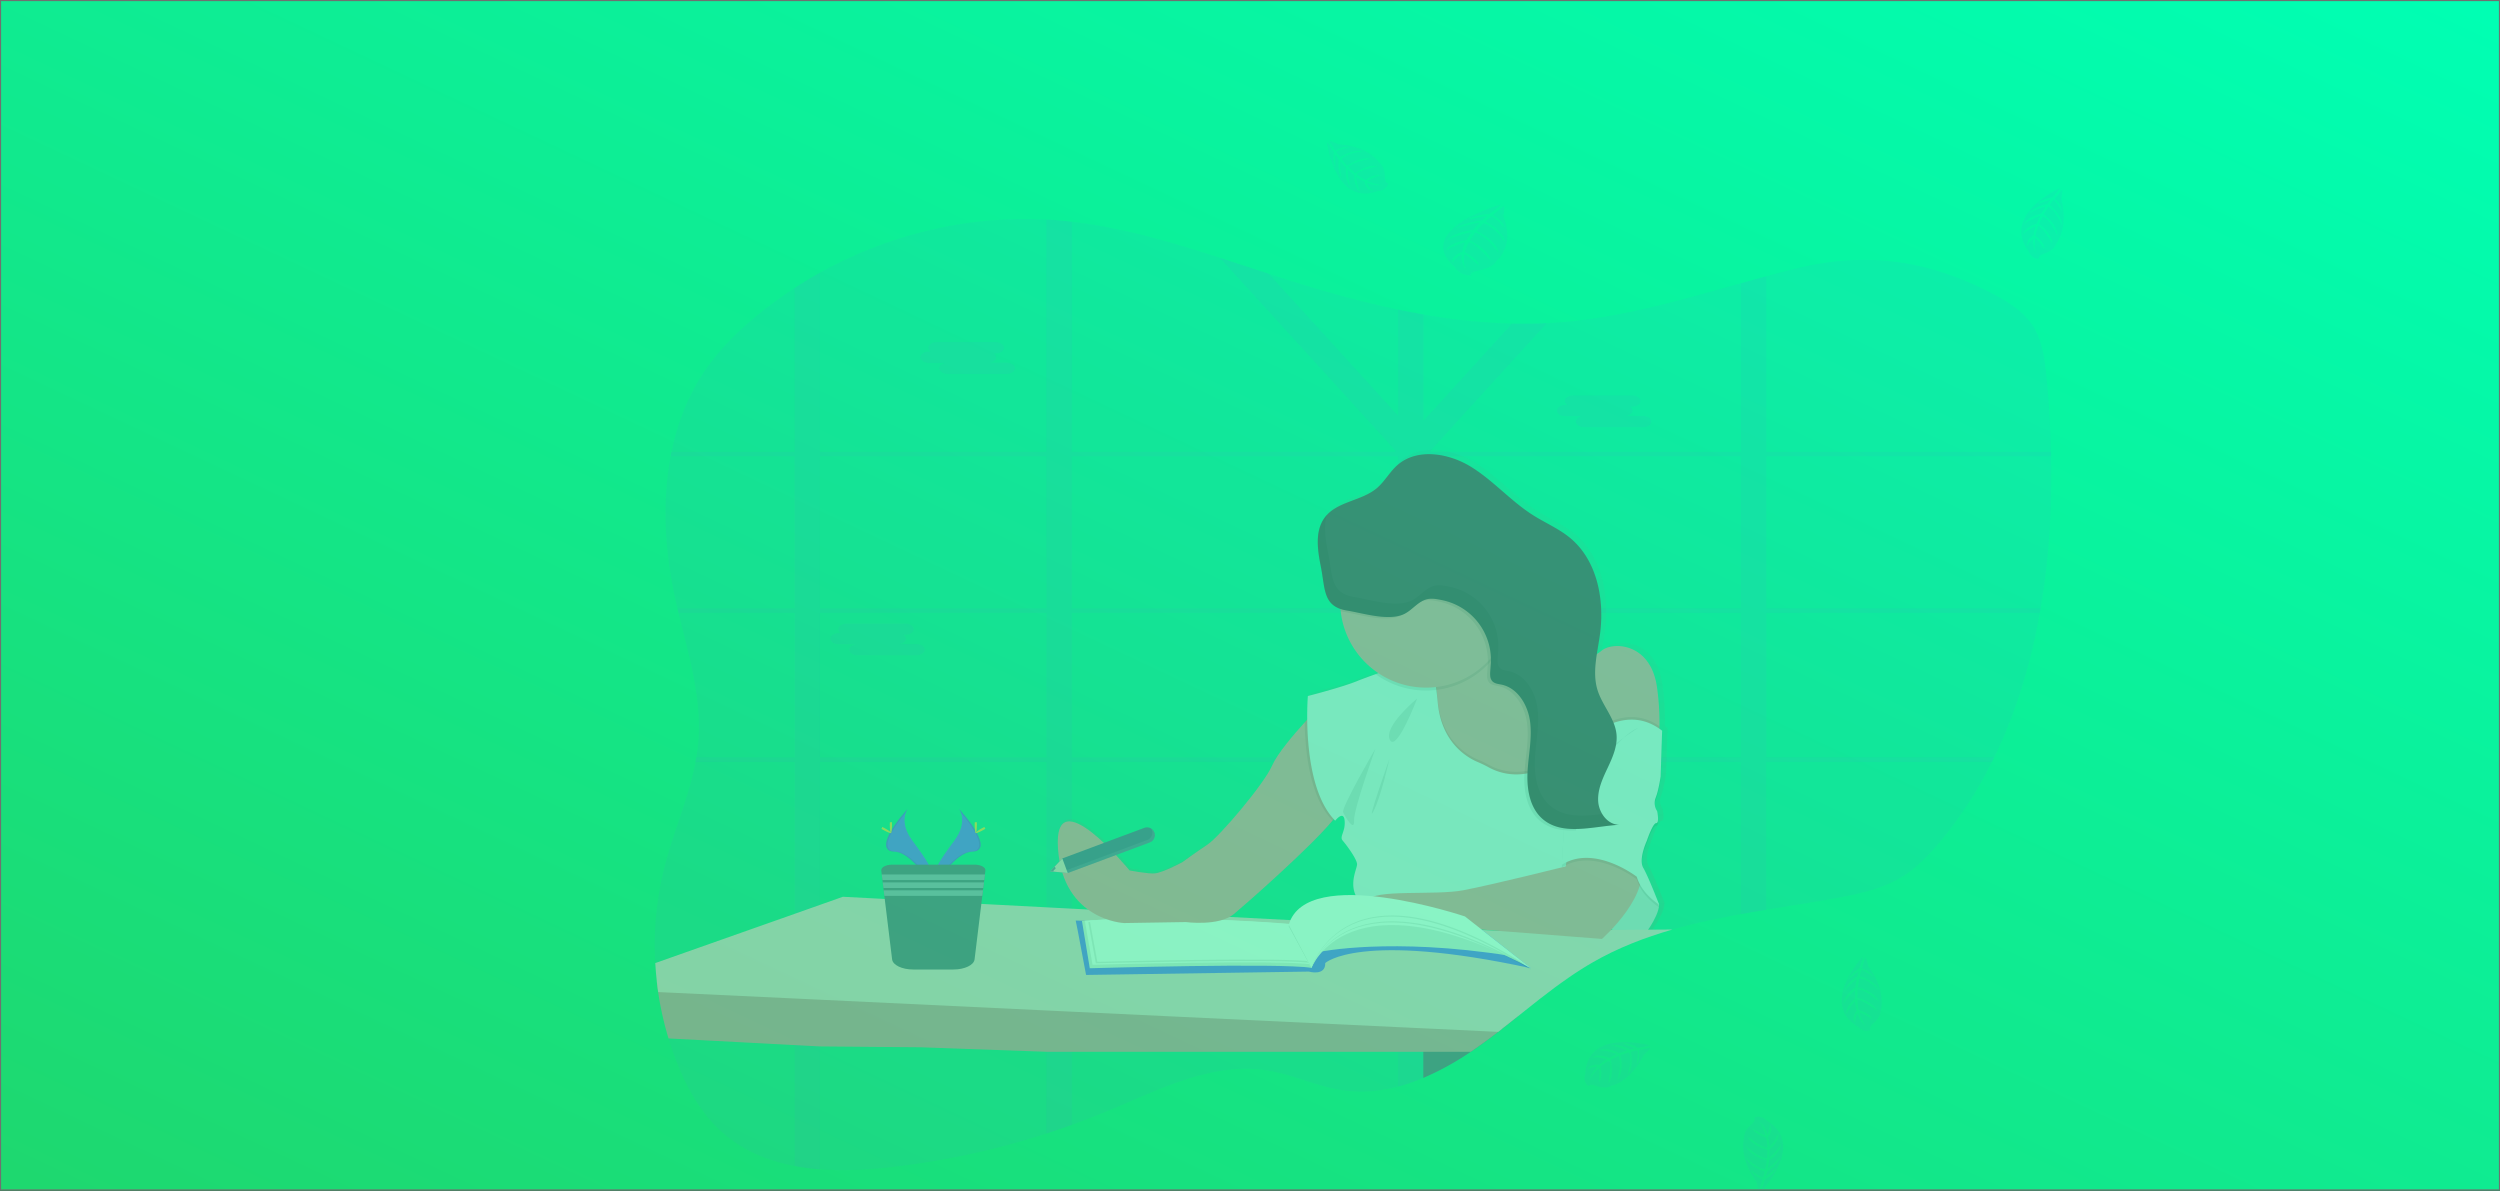 <svg xmlns="http://www.w3.org/2000/svg" xmlns:xlink="http://www.w3.org/1999/xlink" width="2268" height="1080.363" viewBox="0 0 2268 1080.363">
  <rect x="0" y="0" width="2268" height="1080.363" fill="#333333" stroke="none"/>
  <defs>
    <linearGradient id="linear-gradient" x1="1" y1="0.017" x2="0.02" y2="1" gradientUnits="objectBoundingBox">
      <stop offset="0" stop-color="#00ffb3"/>
      <stop offset="1" stop-color="#1ed86f"/>
    </linearGradient>
    <linearGradient id="linear-gradient-2" x1="0.5" y1="1" x2="0.5" gradientUnits="objectBoundingBox">
      <stop offset="0" stop-color="gray" stop-opacity="0.251"/>
      <stop offset="0.54" stop-color="gray" stop-opacity="0.122"/>
      <stop offset="1" stop-color="gray" stop-opacity="0.102"/>
    </linearGradient>
  </defs>
  <g id="Rectangle_1573" data-name="Rectangle 1573" stroke="#707070" stroke-width="1" fill="url(#linear-gradient)">
    <rect width="2268" height="1080" stroke="none"/>
    <rect x="0.5" y="0.5" width="2267" height="1079" fill="none"/>
  </g>
  <g id="Group_3617" data-name="Group 3617" transform="translate(593.988 127.673)" opacity="0.5">
    <path id="Path_8252" data-name="Path 8252" d="M1327.686,467.345c-.229,1.352-.459,2.7-.712,4.055-8.182,46.029-21.542,90.4-41.407,131.147q-.978,2.027-1.991,4.055a374.809,374.809,0,0,1-46.656,71.952c-9.9,11.936-20.685,23.268-33.514,31.45-17.982,11.465-39.005,16.123-59.666,19.937-21.47,3.97-43.217,7.241-64.916,10.862q-11.537,1.883-22.93,3.946c-20.963,3.789-41.769,8.17-62.08,13.975-25.114,7.241-49.48,16.57-72.41,29.785q-2.752,1.569-5.443,3.222c-1.8,1.086-3.62,2.2-5.37,3.331s-3.512,2.257-5.25,3.4l-2.679,1.81c-.881.579-1.75,1.207-2.619,1.786-2.583,1.762-5.129,3.621-7.675,5.407l-.1.072q-2.516,1.81-5.008,3.621c-9.4,6.964-18.6,14.253-27.757,21.566l-5.781,4.622q-4.477,3.548-8.955,7.084c-1.75,1.388-3.524,2.764-5.286,4.139-1.279,1-2.546,2-3.85,2.993-6.529,5.033-13.142,9.956-19.889,14.663-1.605,1.122-3.234,2.245-4.827,3.343a254.523,254.523,0,0,1-42.891,23.63l-.193.085a170.176,170.176,0,0,1-22.785,7.856,136.407,136.407,0,0,1-13.42,2.909,118.606,118.606,0,0,1-36.386.628c-23.763-3.367-46.029-14.482-69.731-18.2-48.9-7.591-96.39,16.9-142.407,36.121q-16.9,7.072-34.166,13.275Q437.5,940,425.948,943.732a723.842,723.842,0,0,1-144.253,30.859c-20.009,2.185-40.876,3.222-61.247,1.654a206.874,206.874,0,0,1-22.93-2.981c-25.79-4.827-49.867-15.073-69.26-33.791-16.111-15.315-27.48-35.336-36.145-56.227q-5.226-12.587-9.208-25.754a287.224,287.224,0,0,1-9.377-42.034c-.471-3.21-.893-6.432-1.207-9.655q-.941-8.291-1.4-16.654a288.434,288.434,0,0,1,8.581-88.1c8.219-31.849,21.928-62.345,27.962-94.5.253-1.352.483-2.7.712-4.055q1.207-7.241,1.834-14.748c3.041-39.319-8.725-77.8-18.018-116.351-.326-1.352-.652-2.7-.965-4.055q-1.509-6.408-2.86-12.829c-8.6-40.767-10.958-84.394-3.319-125.077.241-1.352.519-2.715.8-4.055,5.153-25.2,14.253-49.167,28.192-70.516,14.3-21.916,33.079-40.152,53.1-56.178q14.663-11.706,30.328-21.9,11.26-7.313,22.93-13.842c62.864-35,134.587-52.1,205.5-48.274q5.636.29,11.248.772,5.889.507,11.743,1.207c45.655,5.274,90.078,18.344,134.237,32.645q22.194,7.241,44.315,14.482,9.848,3.21,19.684,6.336c32.162,10.15,64.855,19.309,97.851,26.213q11.477,2.414,22.93,4.4a541.967,541.967,0,0,0,80.363,8.279q15.689.386,31.378-.326,7.929-.362,15.87-1.062c54.682-4.683,107.409-20.384,160.353-35.131,7.651-2.136,15.315-4.26,22.93-6.312,10.065-2.7,20.142-5.322,30.255-7.736,62.973-15.122,119.091-6.432,177.635,24.752,13.275,7.084,26.551,15.629,34.757,28.856s10.2,29.6,11.718,45.365c2.148,22.423,3.62,45.16,4.091,67.993,0,1.352,0,2.7.084,4.055C1338.2,375.7,1335.385,422.281,1327.686,467.345Z" transform="translate(-70.44 -43.129)" fill="#6c63ff" opacity="0.1"/>
    <path id="Path_8253" data-name="Path 8253" d="M907.552,602.465h-4.115v4.055H908.1Zm-46.644,0a.262.262,0,0,0,0,.1l-.362,3.355v.6h35.722v-.241l2.546-3.814Zm-95.521,0V471.318h41.032c-.434-.362-.881-.724-1.34-1.062l-.6-.459c-.253-.205-.507-.4-.772-.579s-.893-.64-1.364-.953-.76-.519-1.207-.772l-.278-.181H765.386V460.13l-.953.459-1.014.567h-.072l-.217.133-.628.41c-.217.133-.434.266-.64.41-.628.422-1.207.881-1.871,1.352l-.6.483c-.41.314-.8.64-1.207.965-1.605,1.315-3.186,2.691-4.827,3.958-.41.326-.821.64-1.207.941a31.167,31.167,0,0,1-2.727,1.786,12.948,12.948,0,0,1-1.207.664l-.676.314-.616.266h0a25.634,25.634,0,0,1-4.489,1.424v128.2H680.884a1.855,1.855,0,0,0,.121.422c.338,1.207.676,2.414,1,3.62h60.438V747.092h.941l1.074.072,1.955.145,3.162.314,1.424.169,1.569.193h.229c.905.121,1.822.266,2.752.41l.591.1,1.327.217,1.907.338h0l4.574-.241h0l.628.133a3.661,3.661,0,0,1,.772.157V606.52h95.111v-.6l.362-3.355a.266.266,0,0,1,0-.1Zm142.166,0h-4.115v4.055H908.1Zm-49.215,0-.41,4.055h39.741l2.7-4.055Zm-92.927,0V471.318h41.032c-.434-.362-.881-.724-1.34-1.062l-.6-.459c-.253-.205-.507-.4-.772-.579s-.893-.64-1.364-.953-.76-.519-1.207-.772l-.278-.181H765.386V460.13l-.953.459-1.014.567h-.072l-.217.133-.628.41c-.217.133-.434.266-.64.41-.628.422-1.207.881-1.871,1.352l-.6.483c-.41.314-.8.64-1.207.965-1.605,1.315-3.186,2.691-4.827,3.958-.41.326-.821.64-1.207.941a31.167,31.167,0,0,1-2.727,1.786,12.948,12.948,0,0,1-1.207.664l-.676.314-.616.266h0a25.634,25.634,0,0,1-4.489,1.424v128.2H680.884a1.855,1.855,0,0,0,.121.422c.338,1.207.688,2.414,1.014,3.62h60.426V747.08l.941.06,1.074.072,1.955.145,3.162.314,1.424.169,1.569.193h.229c.905.121,1.822.265,2.752.41l.591.1,1.327.217,1.907.338h0l4.574-.241h0l.628.133a3.657,3.657,0,0,1,.772.157V606.52h92.577l.434-4.055Zm310.954-273.108h258.541c0-1.352,0-2.7-.084-4.055H1076.365V166.072c-7.675,2.052-15.339,4.176-22.93,6.312V325.3H772.241l-.712-.772,1.074-1.207h0L877.188,208.541q-15.689.724-31.378.326l-80.424,88.22V200.624q-11.513-1.991-22.93-4.4v96.426L624.874,163.67c-14.76-4.827-29.519-9.739-44.315-14.482L740.381,324.53l-.712.772H446.323V116.519q-5.865-.664-11.743-1.207-5.612-.495-11.248-.772V325.3h-205.5V162.862q-11.694,6.517-22.93,13.842V325.3H83.137c-.278,1.34-.555,2.7-.8,4.055H194.805V467.263H88.567c.314,1.352.64,2.7.965,4.055H194.854V602.465H105.68c-.229,1.352-.459,2.7-.712,4.055h89.885v366.7a206.874,206.874,0,0,0,22.93,2.981V606.52H423.332V943.686q11.562-3.753,22.99-7.857V606.52H742.408V901.109a170.165,170.165,0,0,0,22.785-7.857l.193-.084V606.52h287.976V744.667q11.453-2.064,22.93-3.946V606.52h204.764q1.014-2.027,1.991-4.055H1076.365V471.318h248.162c.253-1.352.483-2.7.712-4.055H1076.365Zm-858.521,0H423.332V467.263h-205.5Zm0,273.108V471.318H423.332V602.465ZM446.335,329.357H742.408V467.263H446.323Zm0,273.108V471.318H742.408V602.465Zm607.04,0H765.386V471.318h287.976Zm0-135.166H765.386V333.05l4.043-3.693h283.933ZM860.92,602.465a.262.262,0,0,0,0,.1l-.362,3.355v.6H896.28v-.241l2.546-3.814Zm46.644,0h-4.115v4.055h4.658Zm-142.166,0V471.318h41.032c-.434-.362-.881-.724-1.34-1.062l-.6-.459c-.253-.205-.507-.4-.772-.579s-.893-.64-1.364-.953-.76-.519-1.207-.772l-.278-.181H765.386V460.13l-.953.459-1.014.567h-.072l-.217.133-.628.41c-.217.133-.434.266-.64.41-.628.422-1.207.881-1.871,1.352l-.6.483c-.41.314-.8.64-1.207.965-1.605,1.315-3.186,2.691-4.827,3.958-.41.326-.821.64-1.207.941a31.167,31.167,0,0,1-2.727,1.786,12.948,12.948,0,0,1-1.207.664l-.676.314-.616.266h0a25.634,25.634,0,0,1-4.489,1.424v128.2H680.884a1.855,1.855,0,0,0,.121.422c.338,1.207.676,2.414,1,3.62h60.438V747.092h.941l1.074.072,1.955.145,3.162.314,1.424.169,1.569.193h.229c.905.121,1.822.266,2.752.41l.591.1,1.327.217,1.907.338h0l4.574-.241h0l.628.133a3.661,3.661,0,0,1,.772.157V606.52h95.111v-.6l.362-3.355a.266.266,0,0,1,0-.1Z" transform="translate(-67.981 -43.047)" fill="#6c63ff" opacity="0.1"/>
    <path id="Path_8254" data-name="Path 8254" d="M277.783,215.337h1.834a4.393,4.393,0,0,1-2.184-3.536h0c0-2.8,3.427-5.081,7.615-5.081H338.33c4.188,0,7.615,2.281,7.615,5.081h0c0,2.788-3.427,5.081-7.615,5.081h-1.774a4.405,4.405,0,0,1,2.172,3.536c0,2.414-2.486,4.393-5.817,4.936H348.25c4.176,0,7.6,2.281,7.6,5.081s-3.427,5.069-7.6,5.069H294.908c-4.176,0-7.6-2.281-7.6-5.069,0-2.414,2.486-4.393,5.817-4.936H277.783c-4.176,0-7.6-2.281-7.6-5.081S273.583,215.337,277.783,215.337Z" transform="translate(-29.129 -23.98)" fill="#6c63ff" opacity="0.1"/>
    <path id="Path_8255" data-name="Path 8255" d="M756.3,255.407h1.786a4.405,4.405,0,0,1-2.184-3.548h0c0-2.788,3.427-5.069,7.615-5.069H816.8c4.188,0,7.615,2.281,7.615,5.069h0c0,2.8-3.427,5.081-7.615,5.081h-1.774a4.417,4.417,0,0,1,2.172,3.548c0,2.414-2.486,4.381-5.817,4.924h15.339c4.176,0,7.6,2.293,7.6,5.081s-3.427,5.081-7.6,5.081h-53.27c-4.176,0-7.6-2.281-7.6-5.081,0-2.414,2.486-4.393,5.817-4.924H756.3c-4.176,0-7.6-2.293-7.6-5.081S752.152,255.407,756.3,255.407Z" transform="translate(69.848 -15.692)" fill="#6c63ff" opacity="0.1"/>
    <path id="Path_8256" data-name="Path 8256" d="M210.053,426.879h1.786a4.417,4.417,0,0,1-2.172-3.548h0c0-2.788,3.415-5.081,7.6-5.081h53.282c4.188,0,7.615,2.293,7.615,5.081h0c0,2.8-3.427,5.081-7.615,5.081h-1.774a4.417,4.417,0,0,1,2.172,3.548c0,2.414-2.486,4.381-5.817,4.924h15.339c4.188,0,7.6,2.281,7.6,5.081s-3.415,5.081-7.6,5.081H227.178c-4.176,0-7.6-2.293-7.6-5.081,0-2.414,2.5-4.393,5.817-4.936H210.053c-4.176,0-7.6-2.281-7.6-5.069S205.877,426.879,210.053,426.879Z" transform="translate(-43.138 19.772)" fill="#6c63ff" opacity="0.1"/>
    <path id="Path_8257" data-name="Path 8257" d="M734.081,713.44q-4.477,3.548-8.955,7.084c-1.75,1.388-3.524,2.764-5.286,4.139-1.279,1-2.546,2-3.85,2.993-6.529,5.032-13.142,9.956-19.889,14.663-1.605,1.122-3.234,2.245-4.827,3.343a254.513,254.513,0,0,1-42.891,23.63l-.193.084V713.44Z" transform="translate(49.058 80.829)" fill="#65617d"/>
    <path id="Path_8258" data-name="Path 8258" d="M925.1,581.683l1.352-41.7c-.809-.628-1.629-1.207-2.414-1.786a222.254,222.254,0,0,0-2.124-37.183c-5.455-41.7-40.876-42.6-50.868-34a24.128,24.128,0,0,1-4.308,2.969c.905-5.95,2.027-11.911,2.836-17.8,4.369-31.764-2.414-67.5-27.057-88.027-10.318-8.581-22.93-13.855-34.262-21.035-20.3-12.8-36.338-31.716-56.866-44.182s-49.36-17.137-67.269-1.11c-6.939,6.2-11.417,14.808-18.537,20.794-13.275,11.151-33.973,11.887-45.558,24.342h0c-.579.628-1.134,1.267-1.665,1.943-9.655,12.382-7.012,29.942-3.934,45.3,3.705,18.489,2.172,33.309,18.03,38.619.06.736.109,1.472.193,2.2a78.336,78.336,0,0,0,34.467,56.384l-2.571.917c-6.855,2.414-13.022,4.755-16.968,6.36-14.482,5.9-44.967,13.589-44.967,13.589s-.724,8.689-.591,21.506c-10.162,11.043-27.118,30.448-32.1,41.95-7.241,16.775-48.153,64.819-59.051,72.072s-22.713,15.858-22.713,15.858S470.9,669.191,462.726,670.1c-5.66.628-23.171-2.727-23.171-2.727s-69.936-85.686-65.4-19.937,60.4,67.981,60.4,67.981l56.323-.905s30.436,4.079,44.062-7.241c11.634-9.655,71.928-62.623,91.3-86.651.447.495.893.978,1.364,1.448,0,0,7.712-9.969,8.629,0s-5.008,14.482-1.822,18.1,12.72,16.317,13.167,21.3-12.708,25.344,9.534,40.791c.35.241.724.471,1.134.7,3.97,9.039,16.594,17.885,16.594,17.885l68.126-.905,128.54,9.969s3.826-3.367,9-8.87c6.915,6.348,16.51,11.791,27.323,8.448,0,0,15.448-18.573,15.906-30.811,0,0-9.993-25.838-14.482-33.538s3.186-24.475,3.186-24.475,5.443-16.316,8.629-16.316.905-10.862.905-10.862a13.2,13.2,0,0,1-1.364-12.237C923.28,594.379,925.1,581.683,925.1,581.683Z" transform="translate(-7.666 -7.252)" fill="url(#linear-gradient-2)"/>
    <path id="Path_8259" data-name="Path 8259" d="M790.514,543.665l-4.827,5.648h0l-19.5,22.713-25.476,1.545-40.779,2.51s-54.984-66.255-44.653-80.677c3.753-5.2,4.369-12.068,3.62-18.549-.1-.893-.229-1.786-.386-2.667a77.106,77.106,0,0,0-6.42-19.792l1.352-.616.869-.4,48.081-21.94,11.9-5.431a32.12,32.12,0,0,0,3.258,9.389c.229.459.483.917.748,1.352,16.4,27.154,68.995,9.981,68.995,9.981Z" transform="translate(49.865 21.377)" fill="#ee8e9e"/>
    <path id="Path_8260" data-name="Path 8260" d="M840.048,507.873c-.362,16.437-3.041,23.533-3.041,23.533l-68.054,10.367-2.546-17.668L756.33,454.338l9.462-9.462a25.259,25.259,0,0,0,21.639-5.407c9.908-8.569,45.063-7.663,50.47,33.791a229.477,229.477,0,0,1,2.148,34.612Z" transform="translate(71.426 23.269)" fill="#ee8e9e"/>
    <path id="Path_8261" data-name="Path 8261" d="M818.917,667.077s15.315-18.477,15.773-30.642l-15.327-25.694L805.847,596.26,780.6,644.992S797.279,673.836,818.917,667.077Z" transform="translate(76.446 56.592)" fill="#dfe5ee"/>
    <path id="Path_8262" data-name="Path 8262" d="M818.917,667.077s15.315-18.477,15.773-30.642l-15.327-25.694L805.847,596.26,780.6,644.992S797.279,673.836,818.917,667.077Z" transform="translate(76.446 56.592)" opacity="0.1"/>
    <path id="Path_8263" data-name="Path 8263" d="M839.018,730.079c-1.279,1-2.546,2-3.85,2.993-6.529,5.032-13.142,9.956-19.889,14.663-1.605,1.122-3.234,2.245-4.827,3.343H425.471L311.57,747l-91.6-.772-22.93-1.207L82.632,738.985a287.228,287.228,0,0,1-9.425-42.07c-.471-3.21-.893-6.432-1.207-9.655l124.992,6.927,22.93,1.291,205.5,11.465,22.99,1.279L744.5,724.756l22.785,1.279h.193Z" transform="translate(-70.12 75.414)" fill="#d48a9b"/>
    <path id="Path_8264" data-name="Path 8264" d="M993.661,653.342c-25.114,7.241-49.48,16.57-72.41,29.785-1.822,1.05-3.621,2.124-5.443,3.222s-3.62,2.2-5.37,3.331-3.512,2.257-5.25,3.4l-2.679,1.81-2.619,1.786c-2.583,1.774-5.129,3.62-7.675,5.407l-.1.072q-2.516,1.81-5.008,3.621c-9.4,6.963-18.6,14.253-27.757,21.566q-2.9,2.317-5.8,4.622l-8.931,7.084c-1.75,1.388-3.524,2.764-5.286,4.139-1.279,1-2.546,2-3.85,2.993L767.9,742.962H767.7L744.92,741.9,448.7,727.865l-22.99-1.1L220.21,717l-22.93-1.1L73.447,710.076c-.471-3.21-.893-6.432-1.207-9.655q-.941-8.291-1.4-16.654l126.428-44.653,22.93-8.122,20.83-7.362,37.955,1.979,87.725,4.5h0l59.039,3.1,22.99,1.207,14.687.772h0l3.512.193h0l123.6,6.457h0l1.3.084h0L647,644.8h.99l5.515.278h0l18.8.99,23.509,1.207h0l7.748.41h0l1.46.084,10.958.567h0l3.126.157h0l10.463.555h0l4.164.229h1l9.787.519,15.158.8h.072l4.707.241h.507l2.812.157,6.9.362h0l6.034.314h.06l6.77.35h.109l5.129.278h0l3.934.205,13.963.736h0l2.51.133h.869l1.207.072h0l4.091.217h0l1.834.1h0l14.241.736h1.3l21.023-.181h.145l79.929-.652h7.9l25.73-.205h3.838Z" transform="translate(-70.36 62.253)" fill="#efc6cd"/>
    <path id="Path_8265" data-name="Path 8265" d="M388.847,651.937l7.434,39.548L598.4,688.443s15.206,4.393,14.868-7.772c0,0,30.762-29.073,186.577,4.731L740.025,638.42,576.5,647.206,386.88,642.137Z" transform="translate(-4.991 65.312)" fill="#6c63ff"/>
    <path id="Path_8266" data-name="Path 8266" d="M391.59,642.154l7.1,42.927s173.785-5.069,201.107-.338l-20.649-39.21S474.065,635.733,391.59,642.154Z" transform="translate(-4.016 65.633)" fill="#fff"/>
    <path id="Path_8267" data-name="Path 8267" d="M391.59,642.154l7.1,42.927s173.785-5.069,201.107-.338l-20.649-39.21S474.065,635.733,391.59,642.154Z" transform="translate(-4.016 65.633)" opacity="0.1"/>
    <path id="Path_8268" data-name="Path 8268" d="M393.74,642l7,39.922s171.576-4.707,198.609-.314L578.99,645.147S475.177,636.024,393.74,642Z" transform="translate(-3.572 65.632)" fill="#fff"/>
    <path id="Path_8269" data-name="Path 8269" d="M396.35,643l6.819,37.34s167.811-4.405,194.3-.29l-19.913-34.117S476.013,637.363,396.35,643Z" transform="translate(-3.032 65.862)" opacity="0.1"/>
    <path id="Path_8270" data-name="Path 8270" d="M397.47,641.865l6.855,37.412s167.811-4.405,194.3-.29l-19.961-34.154S477.133,636.277,397.47,641.865Z" transform="translate(-2.8 65.633)" fill="#fff"/>
    <path id="Path_8271" data-name="Path 8271" d="M303.229,557.41s8.786,11.477-4.043,28.819-23.425,31.969-19.14,42.782c0,0,19.309-32.2,35.119-32.585S320.571,576.768,303.229,557.41Z" transform="translate(-27.288 48.556)" fill="#6c63ff"/>
    <path id="Path_8272" data-name="Path 8272" d="M303.144,557.41a13.951,13.951,0,0,1,1.8,3.621c15.375,18.1,23.57,35,8.786,35.36-13.77.386-30.28,25.006-34.238,31.233q.205.7.471,1.412s19.309-32.2,35.119-32.585S320.486,576.768,303.144,557.41Z" transform="translate(-27.203 48.556)" opacity="0.1"/>
    <path id="Path_8273" data-name="Path 8273" d="M312.967,569.984c0,4.031-.459,7.313-1.014,7.313s-1.014-3.283-1.014-7.313.567-2.148,1.122-2.148S312.967,565.941,312.967,569.984Z" transform="translate(-20.698 50.621)" fill="#ffd037"/>
    <path id="Path_8274" data-name="Path 8274" d="M318.446,574.007c-3.548,1.943-6.638,3.114-6.9,2.619s2.414-2.414,5.938-4.393,2.148-.531,2.414,0S321.994,572.076,318.446,574.007Z" transform="translate(-20.577 51.413)" fill="#ffd037"/>
    <path id="Path_8275" data-name="Path 8275" d="M264.038,557.41s-8.786,11.477,4.055,28.819,23.413,31.969,19.14,42.782c0,0-19.37-32.2-35.131-32.585S246.7,576.768,264.038,557.41Z" transform="translate(-34.476 48.556)" fill="#6c63ff"/>
    <path id="Path_8276" data-name="Path 8276" d="M264.038,557.41a14.484,14.484,0,0,0-1.8,3.621c-15.375,18.1-23.57,35-8.786,35.36,13.77.386,30.292,25.006,34.25,31.233a14.5,14.5,0,0,1-.471,1.412s-19.37-32.2-35.131-32.585S246.7,576.768,264.038,557.41Z" transform="translate(-34.476 48.556)" opacity="0.1"/>
    <path id="Path_8277" data-name="Path 8277" d="M247.13,569.984c0,4.031.459,7.313,1.014,7.313s1.014-3.283,1.014-7.313-.567-2.148-1.122-2.148S247.13,565.941,247.13,569.984Z" transform="translate(-33.896 50.621)" fill="#ffd037"/>
    <path id="Path_8278" data-name="Path 8278" d="M242.859,574.007c3.548,1.943,6.65,3.114,6.915,2.619s-2.414-2.414-5.938-4.393-2.148-.531-2.414,0S239.311,572.076,242.859,574.007Z" transform="translate(-35.225 51.413)" fill="#ffd037"/>
    <path id="Path_8279" data-name="Path 8279" d="M335.195,604.828l-.434,3.621-.615,5.057-.253,2.112-.615,5.069-.266,2.112-.628,5.069-7.024,57.59c-.628,5.141-9.027,9.148-19.165,9.148H269.724c-10.137,0-18.525-4.007-19.153-9.148l-7.036-57.59-.616-5.069-.253-2.112-.628-5.069-.253-2.112-.615-5.057-.447-3.621c-.35-2.908,4.188-5.358,9.932-5.358h74.655C331.043,599.47,335.593,601.92,335.195,604.828Z" transform="translate(-35.225 57.256)" fill="#65617d"/>
    <path id="Path_8280" data-name="Path 8280" d="M264.277,551.59l-.615,5.069h-92.4l-.616-5.069Z" transform="translate(35.294 114.078)" fill="#9d9cb5"/>
    <path id="Path_8281" data-name="Path 8281" d="M263.259,557.54l-.615,5.069H172l-.628-5.069Z" transform="translate(35.443 115.309)" fill="#9d9cb5"/>
    <path id="Path_8282" data-name="Path 8282" d="M262.227,563.49l-.615,5.057h-88.9l-.615-5.057Z" transform="translate(35.594 116.54)" fill="#9d9cb5"/>
    <path id="Path_8283" data-name="Path 8283" d="M415.156,601.468s-23.437-22.532-22.532,6.758S415.156,601.468,415.156,601.468Z" transform="translate(-3.808 55.957)" fill="#ee8e9e"/>
    <path id="Path_8284" data-name="Path 8284" d="M629.589,572.757c-.519,2.269-3.041,6.034-6.976,10.753-20.323,24.475-78.143,75.343-89.475,84.78-13.517,11.272-43.712,7.241-43.712,7.241l-55.877.905s-55.43-2.257-59.944-67.583S438.5,628.682,438.5,628.682s17.378,3.331,22.99,2.7c8.11-.893,25.235-10.355,25.235-10.355s11.718-8.568,22.532-15.773,51.375-54.984,58.592-71.662c4.574-10.584,19.309-27.89,29.483-39.114,5.841-6.457,10.174-10.862,10.174-10.862S632.739,558.782,629.589,572.757Z" transform="translate(-7.78 33.293)" fill="#ee8e9e"/>
    <path id="Path_8285" data-name="Path 8285" d="M591.209,572.765c-.519,2.269-3.041,6.034-6.976,10.753-20.516-20.89-24.8-62.575-25.283-89.077,5.841-6.457,10.174-10.862,10.174-10.862S594.359,558.79,591.209,572.765Z" transform="translate(30.6 33.285)" opacity="0.1"/>
    <path id="Path_8286" data-name="Path 8286" d="M785.675,544.622h0l-19.49,22.713-25.476,1.545-40.779,2.51s-54.984-66.255-44.653-80.677c3.753-5.2,4.369-12.068,3.62-18.549-.1-.893-.229-1.786-.386-2.667a77.106,77.106,0,0,0-6.42-19.792l1.352-.616.869-.4a86.537,86.537,0,0,1,4.417,18.477c.133.857.253,1.75.374,2.667.422,3.258.809,6.879,1.207,10.862,3.138,36.471,26.08,50.192,36.434,54.561a105.105,105.105,0,0,1,9.751,4.719,52.027,52.027,0,0,0,32.705,5.914c25.561-3.355,46.4-21.928,46.4-21.928l.109,18.284Z" transform="translate(49.865 26.069)" opacity="0.1"/>
    <path id="Path_8287" data-name="Path 8287" d="M805.322,687.321s-167.642-.459-189.739-15.773-9-35.6-9.462-40.562-9.908-17.572-13.058-21.192,2.7-8.11,1.8-18.018-8.557,0-8.557,0c-31.559-32.005-24.8-113.117-24.8-113.117s30.171-7.651,44.653-13.529c3.922-1.593,10.029-3.862,16.9-6.312l2.546-.917c17.7-6.336,38.752-13.492,38.752-13.492s4.043-2.86,8.11,5.7c1.859,3.934,3.729,10.27,5.226,20.4.133.857.253,1.75.374,2.667.422,3.258.809,6.879,1.207,10.862,3.138,36.471,26.08,50.192,36.435,54.561a105.067,105.067,0,0,1,9.751,4.719,52.027,52.027,0,0,0,32.705,5.914c25.561-3.355,46.4-21.928,46.4-21.928l.109,18.284.314,54.935Z" transform="translate(31.003 25.088)" fill="#dfe5ee"/>
    <path id="Path_8288" data-name="Path 8288" d="M788.742,587.675l-2.7,17.125s-66.7,16.666-92.83,21.627-82.475-1.352-86.53,9.462S623.8,661.581,623.8,661.581l67.583-.905,127.539,9.92s48.672-42.819,32.9-72.567S788.742,587.675,788.742,587.675Z" transform="translate(40.365 53.531)" fill="#ee8e9e"/>
    <path id="Path_8289" data-name="Path 8289" d="M647.936,474.58s-30.654,25.235-24.788,37.412S647.936,474.58,647.936,474.58Z" transform="translate(43.724 31.424)" opacity="0.1"/>
    <path id="Path_8290" data-name="Path 8290" d="M617.223,512.29s-31.1,53.632-29.29,57.687,10.367,18.477,9.908,7.663S617.223,512.29,617.223,512.29Z" transform="translate(36.579 39.223)" opacity="0.1"/>
    <path id="Path_8291" data-name="Path 8291" d="M625.372,520.14s-7.241,33.345-14.422,47.32S625.372,520.14,625.372,520.14Z" transform="translate(41.053 40.847)" opacity="0.1"/>
    <path id="Path_8292" data-name="Path 8292" d="M726.583,436.781a77.962,77.962,0,0,1-59.256,40.091h-.145a77.83,77.83,0,0,1-54.863-14.361c18.1-6.541,41.3-14.41,41.3-14.41s4.043-2.86,8.11,5.7l60.849-27.757a32.261,32.261,0,0,0,4.007,10.741Z" transform="translate(41.639 21.384)" opacity="0.1"/>
    <path id="Path_8293" data-name="Path 8293" d="M741.6,415.113A77.612,77.612,0,0,1,731.345,453.8a78.527,78.527,0,0,1-11.622,15.472,77.636,77.636,0,0,1-47.26,23.364h-.157a76.125,76.125,0,0,1-8.665.495,77.962,77.962,0,0,1-77.467-69.178,75.693,75.693,0,0,1-.495-8.8,77.962,77.962,0,0,1,155.924,0Z" transform="translate(36.129 3.008)" fill="#ee8e9e"/>
    <path id="Path_8294" data-name="Path 8294" d="M757.628,530.523l7.241-10.862s39.657-47.32,78.444-17.125L841.962,544s-1.81,12.611-4.514,19.309A13.191,13.191,0,0,0,838.8,575.49s2.257,10.861-.893,10.861-8.568,16.22-8.568,16.22-7.663,16.679-3.15,24.342,14.422,33.345,14.422,33.345-15.773-9.462-20.287-25.235c0,0-38.305-29.749-68.054-10.862Z" transform="translate(70.586 35.123)" opacity="0.1"/>
    <path id="Path_8295" data-name="Path 8295" d="M838.321,496.838c-.362,16.437-3.041,23.533-3.041,23.533l-68.054,10.367L764.68,513.07C773.586,503.777,805.978,474.234,838.321,496.838Z" transform="translate(73.153 34.304)" opacity="0.1"/>
    <path id="Path_8296" data-name="Path 8296" d="M757.628,528.523l7.241-10.862s39.657-47.32,78.444-17.125L841.962,542s-1.81,12.611-4.514,19.309A13.19,13.19,0,0,0,838.8,573.49s2.257,10.862-.893,10.862-8.568,16.22-8.568,16.22-7.663,16.679-3.15,24.342,14.422,33.345,14.422,33.345-15.773-9.462-20.287-25.235c0,0-38.305-29.749-68.054-10.862Z" transform="translate(70.586 34.709)" fill="#dfe5ee"/>
    <path id="Path_8297" data-name="Path 8297" d="M820.407,496.61s-65.338,40.115-62.188,75.295C758.219,571.9,794.726,507.423,820.407,496.61Z" transform="translate(71.794 35.98)" opacity="0.1"/>
    <path id="Path_8298" data-name="Path 8298" d="M799.422,567.7l.314,54.935c-12.358.555-24-1.05-33.212-9.051-6.408-5.576-10.137-13.275-12.068-21.6a76.526,76.526,0,0,1-1.569-20.432,1.1,1.1,0,0,1,0-.205c.76-15.17,4.248-30.34,2.414-45.413s-10.97-30.98-25.887-34.154c-2.945-.64-6.251-.869-8.351-3.029-2.317-2.414-2.208-6.167-1.955-9.51l.434-5.636c.109-1.448.157-2.884.157-4.32a55.309,55.309,0,0,0-44.653-54.235l-.483-.084c-4.2-.845-8.568-1.678-12.768-.712-7.989,1.846-13.155,9.594-20.516,13.275-14.12,7.048-37.665-.664-52.449-3.089-.965-.157-1.883-.338-2.764-.543a75.71,75.71,0,0,1-.495-8.8,77.962,77.962,0,1,1,145.665,38.691c.229.459.483.917.748,1.352,16.4,27.154,68.995,9.981,68.995,9.981l3.162,96.9Z" transform="translate(36.106 3.001)" opacity="0.1"/>
    <path id="Path_8299" data-name="Path 8299" d="M647.569,435.755c7.313-3.693,12.479-11.441,20.516-13.275,4.188-.965,8.557-.133,12.78.7l.483.1A55.358,55.358,0,0,1,725.8,481.844l-.434,5.636c-.266,3.331-.374,7.108,1.967,9.5,2.088,2.16,5.395,2.414,8.339,3.017,14.917,3.186,24.052,19.008,25.887,34.166s-1.714,30.376-2.414,45.606,2.1,32.042,13.613,42.046c18.1,15.689,45.618,6.758,69.574,5.322-10.6,0-18.537-10.934-19.116-21.506s4.127-20.637,8.629-30.171,9.015-19.792,8.013-30.34c-1.376-14.482-12.792-26.08-17.161-40.019-5.093-16.22-.181-33.635,2.124-50.494,4.333-31.571-2.414-67.112-26.852-87.52-10.234-8.532-22.749-13.782-34-20.927-20.154-12.78-36.048-31.523-56.42-43.953s-48.974-17.041-66.75-1.11c-6.879,6.167-11.32,14.723-18.392,20.673-13.818,11.646-35.783,11.863-46.862,26.152-9.534,12.3-6.951,29.761-3.9,45.027,4.067,20.359,1.774,36.205,23.533,39.826C609.9,435.1,633.437,442.815,647.569,435.755Z" transform="translate(32.651 -6.567)" fill="#603556"/>
    <path id="Path_8300" data-name="Path 8300" d="M826.884,607.989c-17.439,2.136-34.721,3.234-47.417-7.772-11.513-10-14.349-26.8-13.613-42.046s4.26-30.473,2.414-45.618S757.3,481.584,742.381,478.4c-2.945-.628-6.239-.857-8.339-3.017-2.329-2.414-2.233-6.179-1.967-9.51l.434-5.636a55.346,55.346,0,0,0-44.448-58.556l-.483-.1c-4.224-.833-8.593-1.665-12.78-.7-7.989,1.846-13.155,9.655-20.516,13.275-14.132,7.06-37.653-.652-52.461-3.077-21.723-3.56-19.454-19.43-23.533-39.826-2.281-11.393-4.3-24.016-1.207-34.805a18.978,18.978,0,0,0-1.665,1.943c-9.534,12.3-6.951,29.761-3.9,45.027,4.067,20.359,1.774,36.205,23.533,39.826,14.8,2.414,38.329,10.137,52.461,3.077,7.313-3.693,12.479-11.441,20.516-13.275,4.188-.965,8.556-.133,12.78.7l.483.1a55.358,55.358,0,0,1,44.448,58.568l-.434,5.636c-.265,3.331-.374,7.108,1.967,9.5,2.088,2.16,5.395,2.414,8.339,3.017,14.917,3.186,24.052,19.008,25.887,34.166s-1.7,30.376-2.414,45.606,2.1,32.042,13.613,42.046c18.1,15.689,45.618,6.758,69.574,5.322C835.767,617.74,830.3,613.612,826.884,607.989Z" transform="translate(32.624 2.853)" opacity="0.1"/>
    <path id="Path_8301" data-name="Path 8301" d="M378.684,599.644l74.4-27.757a7.084,7.084,0,0,1,9.112,4.151h0a7.084,7.084,0,0,1-4.152,9.112l-74.4,27.757-15.954-1.593Z" transform="translate(-8.96 51.457)" fill="#5c5c8e"/>
    <path id="Path_8302" data-name="Path 8302" d="M459.961,573.579h0a7.084,7.084,0,0,1-4.164,9.112l-74.45,27.854-11.972-1.207-1.726,1.834,15.954,1.593,74.4-27.757a7.084,7.084,0,0,0,4.151-9.112h0a7.084,7.084,0,0,0-2.9-3.536,8.222,8.222,0,0,1,.7,1.219Z" transform="translate(-8.968 51.648)" fill="#fff" opacity="0.1"/>
    <path id="Path_8303" data-name="Path 8303" d="M308.254,539.52l4.948,13.263-13.082-1.315-2.86-.29,3.91-4.152Z" transform="translate(61.482 111.582)" fill="#efc8c4"/>
    <path id="Path_8304" data-name="Path 8304" d="M371.594,601a3.16,3.16,0,0,1,.772.833,1.207,1.207,0,0,1,0,1.291,2.568,2.568,0,0,1-.712.519,2.414,2.414,0,0,0-1.062,1.786l-2.872-.278Z" transform="translate(-8.954 57.572)" fill="#727a9c"/>
    <path id="Path_8305" data-name="Path 8305" d="M570.606,672.411s64.445-13.529,172.578,3.62l-42.36-31.088L623.755,629.17,569.23,643.652Z" transform="translate(32.726 63.399)" fill="#fff"/>
    <path id="Path_8306" data-name="Path 8306" d="M570.606,672.411s64.445-13.529,172.578,3.62l-42.36-31.088L623.755,629.17,569.23,643.652Z" transform="translate(32.726 63.399)" opacity="0.1"/>
    <path id="Path_8307" data-name="Path 8307" d="M567.634,686.4s32.452-87.786,199.128.277l-59.823-38.5s-143.312-39.6-159.87,6.034Z" transform="translate(28.143 64.034)" fill="#fff"/>
    <path id="Path_8308" data-name="Path 8308" d="M567.649,687.435s32.452-93.856,199.128,1.69l-59.823-41.757S563.594,600.011,547,649.576Z" transform="translate(28.128 62.942)" opacity="0.1"/>
    <path id="Path_8309" data-name="Path 8309" d="M567.634,687.532s32.452-95.244,199.128.3L706.94,646.077s-143.312-46-159.87,3.621Z" transform="translate(28.143 62.88)" fill="#fff"/>
    <path id="Path_8310" data-name="Path 8310" d="M567.643,688.22s32.452-105.852,199.128,1.629L706.9,642.867S563.588,594.593,547.03,650.3Z" transform="translate(28.135 62.217)" opacity="0.1"/>
    <path id="Path_8311" data-name="Path 8311" d="M567.643,688.391s32.452-107.143,199.128.338L706.9,641.747s-143.312-48.273-159.87,7.434Z" transform="translate(28.135 61.985)" fill="#fff"/>
    <path id="Path_8312" data-name="Path 8312" d="M981.711,668.71s-40.007,42.855-3.995,63.673c0,0,4.707,5.672,11.429,2.7,0,0-2.269-2.015,2.281-5.9a26.991,26.991,0,0,0,4.284-4.707,13.274,13.274,0,0,0,2.486-8.037h0s5.238-17-11.4-39.077c0,0-1.509-7.386-2.788-8.194l-3.041,10.294s7.639,1.943,10.511,7.76c0,0-10.065-7.9-11.043-6.251-.193.338-1.364,5.539-1.364,5.539s13.275,3.427,17.427,12.551c0,0-10.729-11.018-17.885-10.584l-1.3,7.941s14.2,2.945,19.309,13.155c0,0-11.61-11.139-19.5-11.393l-.229,7.977s13.794,3.138,18.006,11.658c0,0-14.711-11.5-17.934-9.824,0,0,.229,7.35,1.207,9.269,0,0,9.848,2.414,11.851,7.651,0,0-10.644-6.65-11.562-5.636,0,0,2.86,9.486,6.843,13.529,0,0-6.324-5.539-8.3-13.01,0,0-2.679,4.67-2,9.256,0,0-3.946-4.369,1.339-11.562,0,0-1.931-7.482-1.448-8.665,0,0-6.215,6.36-7.808,12.068,0,0-1.207-7.144,7.8-14.132v-8.038s-8.665,7.977-10.451,12.913c0,0-.121-7.482,10.632-14.929l1.207-7.808s-7.989,6.3-11.163,11.368c0,0,1.376-6.976,11.586-13.589l1.412-5.117s-5.745,4.707-7.241,6.2-2.064,1.207-2.064,1.207a25.344,25.344,0,0,1,9.9-9.582S982.375,668.988,981.711,668.71Z" transform="translate(114.108 71.577)" fill="#6c63ff" opacity="0.1"/>
    <path id="Path_8313" data-name="Path 8313" d="M1132.639,90.91s-53.451,24.137-28.252,57.192c0,0,2.16,7.06,9.5,6.915,0,0-1.315-2.74,4.381-4.574a26.445,26.445,0,0,0,5.769-2.691,13.275,13.275,0,0,0,5.395-6.457h0s11.393-13.661,4.55-40.441c0,0,1.46-7.4.591-8.641l-6.782,8.327s6.3,4.731,6.71,11.212c0,0-6.227-11.175-7.772-10.017-.314.229-3.391,4.574-3.391,4.574s10.862,8.279,11.236,18.308c0,0-5.648-14.313-12.43-16.679l-4.26,6.831s11.972,8.194,12.768,19.587c0,0-6.42-14.748-13.6-18.03l-3.295,7.241s11.525,8.219,12.068,17.7c0,0-9.136-16.292-12.756-15.979,0,0-2.619,6.855-2.414,9.015,0,0,8.134,6.034,7.989,11.634,0,0-7.241-10.234-8.448-9.655,0,0-1.026,9.848,1.1,15.122,0,0-3.7-7.555-2.643-15.206,0,0-4.284,3.283-5.419,7.772,0,0-1.955-5.564,5.7-10.162,0,0,1.1-7.639,2-8.544,0,0-8.195,3.464-11.839,8.074,0,0,1.629-7.06,12.647-10.029l3.138-7.386s-11.067,4.007-14.627,7.869c0,0,2.776-6.951,15.568-9.655l4.115-6.734s-9.8,2.74-14.687,6.179c0,0,3.97-5.889,15.942-8.062l3.271-4.176s-7.12,2.124-9.112,2.921-2.414.326-2.414.326a25.344,25.344,0,0,1,12.9-5.02S1133.074,91.393,1132.639,90.91Z" transform="translate(142.021 -47.934)" fill="#6c63ff" opacity="0.1"/>
    <path id="Path_8314" data-name="Path 8314" d="M715.177,103.29s-80.3,22.93-41.262,57.059c0,0,3.464,7.241,14.579,7.241,0,0-2.076-2.8,6.517-4.5a51.041,51.041,0,0,0,8.665-2.559,15.46,15.46,0,0,0,7.989-6.384h0s16.9-13.517,5.8-40.767c0,0,2.015-7.434.664-8.713L708.092,112.9s9.655,4.96,10.463,11.513c0,0-9.739-11.453-12.068-10.331-.471.229-5.02,4.526-5.02,4.526s16.751,8.665,17.511,18.815c0,0-8.931-14.615-19.309-17.185l-6.276,6.782s18.344,8.6,19.852,20.142c0,0-10.113-15.073-21.071-18.585l-4.827,7.241s17.668,8.617,18.827,18.223c0,0-14.277-16.715-19.756-16.51,0,0-3.777,6.879-3.439,9.063,0,0,12.479,6.372,12.418,11.972,0,0-11.272-10.548-13.13-9.993,0,0-1.279,9.932,2.076,15.315,0,0-5.817-7.736-4.417-15.435,0,0-6.384,3.2-7.989,7.7,0,0-3.114-5.66,8.351-10.1,0,0,1.46-7.7,2.8-8.593,0,0-12.31,3.283-17.7,7.844,0,0,2.269-7.1,18.875-9.8l4.562-7.386s-16.654,3.765-21.94,7.567c0,0,4.019-6.951,23.328-9.365l6.034-6.7s-14.772,2.5-22.085,5.853c0,0,5.853-5.853,23.92-7.724l4.827-4.127s-10.729,1.955-13.722,2.7-3.621.266-3.621.266a47.538,47.538,0,0,1,19.31-4.731S715.877,103.8,715.177,103.29Z" transform="translate(52.165 -45.373)" fill="#6c63ff" opacity="0.1"/>
    <path id="Path_8315" data-name="Path 8315" d="M905.469,856.241s40.429-42.469,4.622-63.637c0,0-4.658-5.72-11.4-2.824,0,0,2.257,2.04-2.329,5.889a27.238,27.238,0,0,0-4.333,4.658,13.19,13.19,0,0,0-2.559,8.013h0s-5.419,16.956,11.018,39.186c0,0,1.436,7.4,2.7,8.231l3.15-10.27s-7.627-2.015-10.439-7.857c0,0,9.981,7.989,10.97,6.348.205-.338,1.424-5.515,1.424-5.515s-13.275-3.621-17.306-12.72c0,0,10.62,11.127,17.789,10.753l1.376-7.929s-14.168-3.077-19.2-13.275c0,0,11.5,11.248,19.394,11.586l.3-7.989s-13.77-3.331-17.946-11.9c0,0,14.6,11.658,17.837,10,0,0-.157-7.338-1.207-9.268,0,0-9.824-2.583-11.779-7.772,0,0,10.584,6.758,11.5,5.745,0,0-2.764-9.51-6.71-13.589,0,0,6.276,5.6,8.182,13.082,0,0,2.727-4.646,2.088-9.232,0,0,3.91,4.417-1.448,11.549,0,0,1.859,7.507,1.364,8.677,0,0,6.276-6.3,7.917-11.936,0,0,1.207,7.157-7.929,14.048l-.121,8.038s8.737-7.893,10.572-12.817c0,0,0,7.494-10.777,14.832l-1.207,7.8s8.05-6.227,11.272-11.26c0,0-1.448,6.951-11.718,13.468l-1.46,5.1s5.793-4.646,7.338-6.131,2.076-1.207,2.076-1.207a25.261,25.261,0,0,1-9.993,9.486S904.866,855.951,905.469,856.241Z" transform="translate(98.787 96.45)" fill="#6c63ff" opacity="0.1"/>
    <path id="Path_8316" data-name="Path 8316" d="M575.85,56.775s6.891,58.218,46.041,44.17c0,0,7.374.06,9.45-6.988,0,0-3.017.434-3.041-5.551a27.028,27.028,0,0,0-.833-6.312,13.179,13.179,0,0,0-4.526-7.084h0s-9.606-14.989-37.255-16.461c0,0-6.613-3.621-8.062-3.162l5.9,8.967s6.408-4.586,12.708-3.017c0,0-12.527,2.583-11.887,4.393.121.374,3.331,4.61,3.331,4.61s11.284-7.965,20.939-5.25c0,0-15.339,1.062-19.635,6.819l5.153,6.131s11.417-8.955,22.532-6.288c0,0-16,1.69-21.3,7.543l6.01,5.334s11.3-8.52,20.516-6.227c0,0-18.3,3.814-19.092,7.35,0,0,5.757,4.562,7.881,5.045,0,0,8.255-5.926,13.492-4.115,0,0-11.948,3.838-11.767,5.189,0,0,9.088,3.934,14.747,3.5,0,0-8.315,1.207-15.291-2.052,0,0,1.834,5.057,5.781,7.507,0,0-5.889.181-7.977-8.448,0,0-6.951-3.355-7.543-4.477,0,0,.845,8.846,4.139,13.71,0,0-6.251-3.621-5.769-15.073l-6.034-5.226s.495,11.767,3.1,16.329c0,0-5.793-4.743-4.538-17.765l-5.177-5.95s-.35,10.162,1.46,15.858c0,0-4.429-5.551-2.884-17.62l-3.005-4.381s-.109,7.422,0,9.57-.41,2.353-.41,2.353a25.344,25.344,0,0,1-.941-13.794S576.453,56.485,575.85,56.775Z" transform="translate(34.096 -55.29)" fill="#6c63ff" opacity="0.1"/>
    <path id="Path_8317" data-name="Path 8317" d="M828.426,735.8s-56.5-15.689-58.314,25.875c0,0-2.848,6.807,2.884,11.393,0,0,.736-2.945,6.288-.712a27.031,27.031,0,0,0,6.155,1.629,13.19,13.19,0,0,0,8.279-1.521h0s17.5-3.21,29.374-28.168c0,0,5.853-4.743,6.034-6.263l-10.536,2.064s1.81,7.675-2.027,12.913c0,0,2.414-12.575.447-12.672-.4,0-5.539,1.34-5.539,1.34s3.089,13.348-3.077,21.252c0,0,4.827-14.6,1.122-20.758l-7.651,2.522s3.958,13.951-2.727,23.22c0,0,4.514-15.435,1.086-22.556l-7.169,3.488s3.621,13.686-2.015,21.361c0,0,3.4-18.368.422-20.456,0,0-6.4,3.621-7.639,5.383,0,0,2.414,9.884-1.3,14.048,0,0,.965-12.515-.35-12.853,0,0-7.1,6.915-8.834,12.322,0,0,1.991-8.17,7.7-13.372,0,0-5.383-.217-9.136,2.5,0,0,2.052-5.515,10.862-4.151,0,0,5.745-5.177,7.012-5.286,0,0-8.448-2.583-14.265-1.376,0,0,5.769-4.393,16.135.386l7.144-3.621s-11.079-3.995-16.28-3.307c0,0,6.577-3.621,18.1,2.522l7.458-2.546s-9.268-4.164-15.23-4.646c0,0,6.819-1.991,17.4,4.007l5.189-1.122s-6.831-2.92-8.87-3.62-2.027-1.207-2.027-1.207a25.342,25.342,0,0,1,13.07,4.345S828.462,736.461,828.426,735.8Z" transform="translate(74.13 84.853)" fill="#6c63ff" opacity="0.1"/>
  </g>
</svg>
